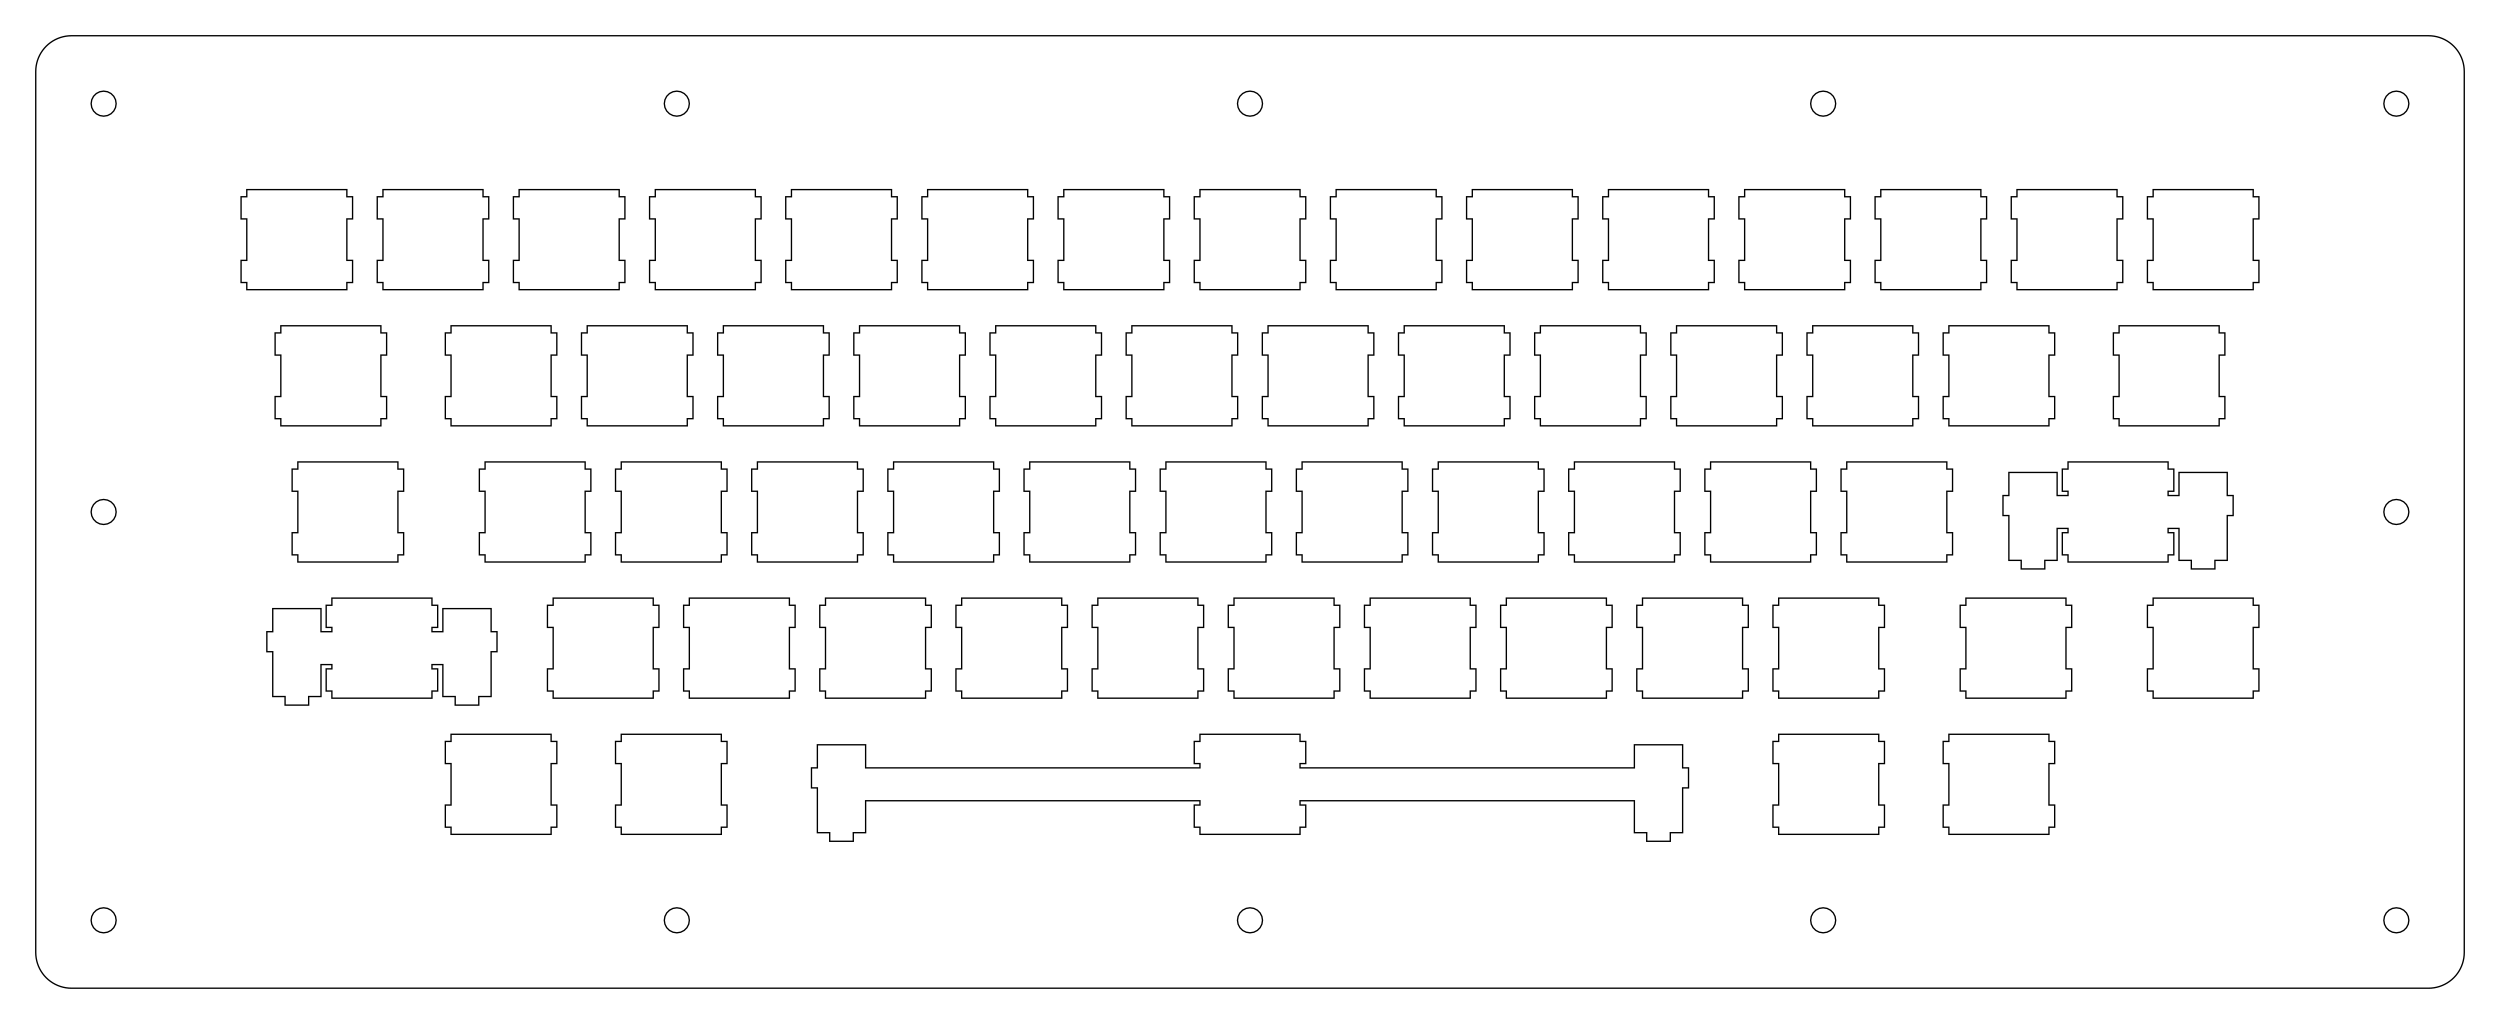 <?xml version="1.0"?>
<!-- Generated by SVGo -->
<svg width="349.752mm" height="143.252mm"
     viewBox="0.000 0.000 349.752 143.252"
     xmlns="http://www.w3.org/2000/svg" 
     xmlns:xlink="http://www.w3.org/1999/xlink">
<polygon points="339.752,5.001 340.144,5.016 340.534,5.062 340.919,5.139 341.297,5.245 341.665,5.381 342.021,5.545 342.364,5.737 342.690,5.955 342.999,6.198 343.287,6.465 343.554,6.753 343.797,7.062 344.015,7.388 344.207,7.731 344.371,8.087 344.507,8.455 344.613,8.833 344.690,9.218 344.736,9.608 344.752,10.001 344.752,133.251 344.736,133.644 344.690,134.034 344.613,134.419 344.507,134.797 344.371,135.165 344.207,135.521 344.015,135.864 343.797,136.190 343.554,136.499 343.287,136.787 342.999,137.054 342.690,137.297 342.364,137.515 342.021,137.707 341.665,137.871 341.297,138.007 340.919,138.113 340.534,138.190 340.144,138.236 339.752,138.252 10.001,138.251 9.608,138.236 9.218,138.190 8.833,138.113 8.455,138.007 8.087,137.871 7.731,137.707 7.388,137.515 7.062,137.297 6.753,137.054 6.465,136.787 6.198,136.499 5.955,136.190 5.737,135.864 5.545,135.521 5.381,135.165 5.245,134.797 5.139,134.419 5.062,134.034 5.016,133.644 5.000,133.251 5.001,10.001 5.016,9.608 5.062,9.218 5.139,8.833 5.245,8.455 5.381,8.087 5.545,7.731 5.737,7.388 5.955,7.062 6.198,6.753 6.465,6.465 6.753,6.198 7.062,5.955 7.388,5.737 7.731,5.545 8.087,5.381 8.455,5.245 8.833,5.139 9.218,5.062 9.608,5.016 10.001,5.000" style="fill:none;stroke-width:0.05mm;stroke:black"/>
<polygon points="334.711,127.087 334.223,127.336 333.836,127.723 333.587,128.211 333.502,128.751 333.587,129.292 333.836,129.780 334.223,130.167 334.711,130.415 335.252,130.501 335.792,130.415 336.280,130.167 336.667,129.780 336.916,129.292 337.002,128.751 336.916,128.211 336.667,127.723 336.280,127.336 335.792,127.087 335.252,127.001" style="fill:none;stroke-width:0.05mm;stroke:black"/>
<polygon points="254.523,127.087 254.035,127.336 253.648,127.723 253.399,128.211 253.314,128.751 253.399,129.292 253.648,129.780 254.035,130.167 254.523,130.415 255.064,130.501 255.605,130.415 256.092,130.167 256.479,129.780 256.727,129.292 256.814,128.751 256.727,128.211 256.479,127.723 256.092,127.336 255.605,127.087 255.064,127.001" style="fill:none;stroke-width:0.05mm;stroke:black"/>
<polygon points="174.335,127.087 173.847,127.336 173.460,127.723 173.212,128.211 173.126,128.751 173.212,129.292 173.460,129.780 173.847,130.167 174.335,130.415 174.876,130.501 175.417,130.415 175.905,130.167 176.292,129.780 176.540,129.292 176.626,128.751 176.540,128.211 176.292,127.723 175.905,127.336 175.417,127.087 174.876,127.001" style="fill:none;stroke-width:0.05mm;stroke:black"/>
<polygon points="94.147,127.087 93.660,127.336 93.272,127.723 93.024,128.211 92.938,128.751 93.024,129.292 93.272,129.780 93.660,130.167 94.147,130.415 94.688,130.501 95.229,130.415 95.717,130.167 96.104,129.780 96.353,129.292 96.438,128.751 96.353,128.211 96.104,127.723 95.717,127.336 95.229,127.087 94.688,127.001" style="fill:none;stroke-width:0.05mm;stroke:black"/>
<polygon points="13.960,127.087 13.472,127.336 13.085,127.723 12.836,128.211 12.750,128.751 12.836,129.292 13.085,129.780 13.472,130.167 13.960,130.415 14.500,130.501 15.041,130.415 15.529,130.167 15.916,129.780 16.165,129.292 16.249,128.751 16.165,128.211 15.916,127.723 15.529,127.336 15.041,127.087 14.500,127.001" style="fill:none;stroke-width:0.05mm;stroke:black"/>
<polygon points="167.876,102.726 167.876,103.726 167.076,103.726 167.076,106.825 167.876,106.825 167.876,107.426 121.101,107.426 121.101,104.196 114.351,104.196 114.351,107.426 113.526,107.426 113.526,110.226 114.351,110.226 114.351,116.495 116.076,116.495 116.076,117.696 119.376,117.696 119.376,116.495 121.101,116.495 121.101,112.025 167.876,112.025 167.876,112.626 167.076,112.626 167.076,115.726 167.876,115.726 167.876,116.726 181.876,116.726 181.876,115.726 182.676,115.726 182.676,112.626 181.876,112.626 181.876,112.025 228.651,112.025 228.651,116.495 230.376,116.495 230.376,117.696 233.676,117.696 233.676,116.495 235.401,116.495 235.401,110.226 236.226,110.226 236.226,107.426 235.401,107.426 235.401,104.196 228.651,104.196 228.651,107.426 181.876,107.426 181.876,106.825 182.676,106.825 182.676,103.726 181.876,103.726 181.876,102.726" style="fill:none;stroke-width:0.05mm;stroke:black"/>
<polygon points="63.101,102.726 63.101,103.726 62.301,103.726 62.301,106.825 63.101,106.825 63.101,112.626 62.301,112.626 62.301,115.726 63.101,115.726 63.101,116.726 77.101,116.726 77.101,115.726 77.901,115.726 77.901,112.626 77.101,112.626 77.101,106.825 77.901,106.825 77.901,103.726 77.101,103.726 77.101,102.726" style="fill:none;stroke-width:0.05mm;stroke:black"/>
<polygon points="86.913,102.726 86.913,103.726 86.113,103.726 86.113,106.825 86.913,106.825 86.913,112.626 86.113,112.626 86.113,115.726 86.913,115.726 86.913,116.726 100.913,116.726 100.913,115.726 101.713,115.726 101.713,112.626 100.913,112.626 100.913,106.825 101.713,106.825 101.713,103.726 100.913,103.726 100.913,102.726" style="fill:none;stroke-width:0.05mm;stroke:black"/>
<polygon points="248.838,102.726 248.838,103.726 248.038,103.726 248.038,106.825 248.838,106.825 248.838,112.626 248.038,112.626 248.038,115.726 248.838,115.726 248.838,116.726 262.838,116.726 262.838,115.726 263.638,115.726 263.638,112.626 262.838,112.626 262.838,106.825 263.638,106.825 263.638,103.726 262.838,103.726 262.838,102.726" style="fill:none;stroke-width:0.05mm;stroke:black"/>
<polygon points="272.651,102.726 272.651,103.726 271.850,103.726 271.850,106.825 272.651,106.825 272.651,112.626 271.850,112.626 271.850,115.726 272.651,115.726 272.651,116.726 286.651,116.726 286.651,115.726 287.451,115.726 287.451,112.626 286.651,112.626 286.651,106.825 287.451,106.825 287.451,103.726 286.651,103.726 286.651,102.726" style="fill:none;stroke-width:0.05mm;stroke:black"/>
<polygon points="46.432,83.676 46.432,84.676 45.632,84.676 45.632,87.775 46.432,87.775 46.432,88.376 44.907,88.376 44.907,85.146 38.157,85.146 38.157,88.376 37.332,88.376 37.332,91.176 38.157,91.176 38.157,97.446 39.882,97.446 39.882,98.646 43.182,98.646 43.182,97.446 44.907,97.446 44.907,92.976 46.432,92.976 46.432,93.576 45.632,93.576 45.632,96.676 46.432,96.676 46.432,97.676 60.432,97.676 60.432,96.676 61.232,96.676 61.232,93.576 60.432,93.576 60.432,92.976 61.957,92.976 61.957,97.446 63.682,97.446 63.682,98.646 66.982,98.646 66.982,97.446 68.707,97.446 68.707,91.176 69.532,91.176 69.532,88.376 68.707,88.376 68.707,85.146 61.957,85.146 61.957,88.376 60.432,88.376 60.432,87.775 61.232,87.775 61.232,84.676 60.432,84.676 60.432,83.676" style="fill:none;stroke-width:0.05mm;stroke:black"/>
<polygon points="77.388,83.676 77.388,84.676 76.588,84.676 76.588,87.775 77.388,87.775 77.388,93.576 76.588,93.576 76.588,96.676 77.388,96.676 77.388,97.676 91.388,97.676 91.388,96.676 92.188,96.676 92.188,93.576 91.388,93.576 91.388,87.775 92.188,87.775 92.188,84.676 91.388,84.676 91.388,83.676" style="fill:none;stroke-width:0.05mm;stroke:black"/>
<polygon points="96.438,83.676 96.438,84.676 95.638,84.676 95.638,87.775 96.438,87.775 96.438,93.576 95.638,93.576 95.638,96.676 96.438,96.676 96.438,97.676 110.438,97.676 110.438,96.676 111.238,96.676 111.238,93.576 110.438,93.576 110.438,87.775 111.238,87.775 111.238,84.676 110.438,84.676 110.438,83.676" style="fill:none;stroke-width:0.05mm;stroke:black"/>
<polygon points="115.488,83.676 115.488,84.676 114.688,84.676 114.688,87.775 115.488,87.775 115.488,93.576 114.688,93.576 114.688,96.676 115.488,96.676 115.488,97.676 129.488,97.676 129.488,96.676 130.288,96.676 130.288,93.576 129.488,93.576 129.488,87.775 130.288,87.775 130.288,84.676 129.488,84.676 129.488,83.676" style="fill:none;stroke-width:0.05mm;stroke:black"/>
<polygon points="134.538,83.676 134.538,84.676 133.738,84.676 133.738,87.775 134.538,87.775 134.538,93.576 133.738,93.576 133.738,96.676 134.538,96.676 134.538,97.676 148.538,97.676 148.538,96.676 149.338,96.676 149.338,93.576 148.538,93.576 148.538,87.775 149.338,87.775 149.338,84.676 148.538,84.676 148.538,83.676" style="fill:none;stroke-width:0.05mm;stroke:black"/>
<polygon points="153.588,83.676 153.588,84.676 152.788,84.676 152.788,87.775 153.588,87.775 153.588,93.576 152.788,93.576 152.788,96.676 153.588,96.676 153.588,97.676 167.588,97.676 167.588,96.676 168.388,96.676 168.388,93.576 167.588,93.576 167.588,87.775 168.388,87.775 168.388,84.676 167.588,84.676 167.588,83.676" style="fill:none;stroke-width:0.05mm;stroke:black"/>
<polygon points="172.638,83.676 172.638,84.676 171.838,84.676 171.838,87.775 172.638,87.775 172.638,93.576 171.838,93.576 171.838,96.676 172.638,96.676 172.638,97.676 186.638,97.676 186.638,96.676 187.438,96.676 187.438,93.576 186.638,93.576 186.638,87.775 187.438,87.775 187.438,84.676 186.638,84.676 186.638,83.676" style="fill:none;stroke-width:0.05mm;stroke:black"/>
<polygon points="191.688,83.676 191.688,84.676 190.888,84.676 190.888,87.775 191.688,87.775 191.688,93.576 190.888,93.576 190.888,96.676 191.688,96.676 191.688,97.676 205.688,97.676 205.688,96.676 206.488,96.676 206.488,93.576 205.688,93.576 205.688,87.775 206.488,87.775 206.488,84.676 205.688,84.676 205.688,83.676" style="fill:none;stroke-width:0.05mm;stroke:black"/>
<polygon points="210.738,83.676 210.738,84.676 209.938,84.676 209.938,87.775 210.738,87.775 210.738,93.576 209.938,93.576 209.938,96.676 210.738,96.676 210.738,97.676 224.738,97.676 224.738,96.676 225.538,96.676 225.538,93.576 224.738,93.576 224.738,87.775 225.538,87.775 225.538,84.676 224.738,84.676 224.738,83.676" style="fill:none;stroke-width:0.05mm;stroke:black"/>
<polygon points="229.788,83.676 229.788,84.676 228.988,84.676 228.988,87.775 229.788,87.775 229.788,93.576 228.988,93.576 228.988,96.676 229.788,96.676 229.788,97.676 243.788,97.676 243.788,96.676 244.588,96.676 244.588,93.576 243.788,93.576 243.788,87.775 244.588,87.775 244.588,84.676 243.788,84.676 243.788,83.676" style="fill:none;stroke-width:0.05mm;stroke:black"/>
<polygon points="248.838,83.676 248.838,84.676 248.038,84.676 248.038,87.775 248.838,87.775 248.838,93.576 248.038,93.576 248.038,96.676 248.838,96.676 248.838,97.676 262.838,97.676 262.838,96.676 263.638,96.676 263.638,93.576 262.838,93.576 262.838,87.775 263.638,87.775 263.638,84.676 262.838,84.676 262.838,83.676" style="fill:none;stroke-width:0.05mm;stroke:black"/>
<polygon points="275.032,83.676 275.032,84.676 274.232,84.676 274.232,87.775 275.032,87.775 275.032,93.576 274.232,93.576 274.232,96.676 275.032,96.676 275.032,97.676 289.032,97.676 289.032,96.676 289.832,96.676 289.832,93.576 289.032,93.576 289.032,87.775 289.832,87.775 289.832,84.676 289.032,84.676 289.032,83.676" style="fill:none;stroke-width:0.05mm;stroke:black"/>
<polygon points="301.226,83.676 301.226,84.676 300.426,84.676 300.426,87.775 301.226,87.775 301.226,93.576 300.426,93.576 300.426,96.676 301.226,96.676 301.226,97.676 315.226,97.676 315.226,96.676 316.026,96.676 316.026,93.576 315.226,93.576 315.226,87.775 316.026,87.775 316.026,84.676 315.226,84.676 315.226,83.676" style="fill:none;stroke-width:0.05mm;stroke:black"/>
<polygon points="289.319,64.626 289.319,65.626 288.519,65.626 288.519,68.726 289.319,68.726 289.319,69.326 287.794,69.326 287.794,66.096 281.044,66.096 281.044,69.326 280.219,69.326 280.219,72.126 281.044,72.126 281.044,78.396 282.769,78.396 282.769,79.596 286.069,79.596 286.069,78.396 287.794,78.396 287.794,73.926 289.319,73.926 289.319,74.526 288.519,74.526 288.519,77.626 289.319,77.626 289.319,78.626 303.319,78.626 303.319,77.626 304.119,77.626 304.119,74.526 303.319,74.526 303.319,73.926 304.844,73.926 304.844,78.396 306.569,78.396 306.569,79.596 309.869,79.596 309.869,78.396 311.594,78.396 311.594,72.126 312.419,72.126 312.419,69.326 311.594,69.326 311.594,66.096 304.844,66.096 304.844,69.326 303.319,69.326 303.319,68.726 304.119,68.726 304.119,65.626 303.319,65.626 303.319,64.626" style="fill:none;stroke-width:0.05mm;stroke:black"/>
<polygon points="41.669,64.626 41.669,65.626 40.869,65.626 40.869,68.726 41.669,68.726 41.669,74.526 40.869,74.526 40.869,77.626 41.669,77.626 41.669,78.626 55.669,78.626 55.669,77.626 56.469,77.626 56.469,74.526 55.669,74.526 55.669,68.726 56.469,68.726 56.469,65.626 55.669,65.626 55.669,64.626" style="fill:none;stroke-width:0.05mm;stroke:black"/>
<polygon points="67.863,64.626 67.863,65.626 67.063,65.626 67.063,68.726 67.863,68.726 67.863,74.526 67.063,74.526 67.063,77.626 67.863,77.626 67.863,78.626 81.863,78.626 81.863,77.626 82.663,77.626 82.663,74.526 81.863,74.526 81.863,68.726 82.663,68.726 82.663,65.626 81.863,65.626 81.863,64.626" style="fill:none;stroke-width:0.05mm;stroke:black"/>
<polygon points="86.913,64.626 86.913,65.626 86.113,65.626 86.113,68.726 86.913,68.726 86.913,74.526 86.113,74.526 86.113,77.626 86.913,77.626 86.913,78.626 100.913,78.626 100.913,77.626 101.713,77.626 101.713,74.526 100.913,74.526 100.913,68.726 101.713,68.726 101.713,65.626 100.913,65.626 100.913,64.626" style="fill:none;stroke-width:0.05mm;stroke:black"/>
<polygon points="105.963,64.626 105.963,65.626 105.163,65.626 105.163,68.726 105.963,68.726 105.963,74.526 105.163,74.526 105.163,77.626 105.963,77.626 105.963,78.626 119.963,78.626 119.963,77.626 120.763,77.626 120.763,74.526 119.963,74.526 119.963,68.726 120.763,68.726 120.763,65.626 119.963,65.626 119.963,64.626" style="fill:none;stroke-width:0.05mm;stroke:black"/>
<polygon points="125.013,64.626 125.013,65.626 124.213,65.626 124.213,68.726 125.013,68.726 125.013,74.526 124.213,74.526 124.213,77.626 125.013,77.626 125.013,78.626 139.013,78.626 139.013,77.626 139.813,77.626 139.813,74.526 139.013,74.526 139.013,68.726 139.813,68.726 139.813,65.626 139.013,65.626 139.013,64.626" style="fill:none;stroke-width:0.05mm;stroke:black"/>
<polygon points="144.063,64.626 144.063,65.626 143.263,65.626 143.263,68.726 144.063,68.726 144.063,74.526 143.263,74.526 143.263,77.626 144.063,77.626 144.063,78.626 158.063,78.626 158.063,77.626 158.863,77.626 158.863,74.526 158.063,74.526 158.063,68.726 158.863,68.726 158.863,65.626 158.063,65.626 158.063,64.626" style="fill:none;stroke-width:0.05mm;stroke:black"/>
<polygon points="163.113,64.626 163.113,65.626 162.313,65.626 162.313,68.726 163.113,68.726 163.113,74.526 162.313,74.526 162.313,77.626 163.113,77.626 163.113,78.626 177.113,78.626 177.113,77.626 177.913,77.626 177.913,74.526 177.113,74.526 177.113,68.726 177.913,68.726 177.913,65.626 177.113,65.626 177.113,64.626" style="fill:none;stroke-width:0.05mm;stroke:black"/>
<polygon points="182.163,64.626 182.163,65.626 181.363,65.626 181.363,68.726 182.163,68.726 182.163,74.526 181.363,74.526 181.363,77.626 182.163,77.626 182.163,78.626 196.163,78.626 196.163,77.626 196.963,77.626 196.963,74.526 196.163,74.526 196.163,68.726 196.963,68.726 196.963,65.626 196.163,65.626 196.163,64.626" style="fill:none;stroke-width:0.05mm;stroke:black"/>
<polygon points="201.213,64.626 201.213,65.626 200.413,65.626 200.413,68.726 201.213,68.726 201.213,74.526 200.413,74.526 200.413,77.626 201.213,77.626 201.213,78.626 215.213,78.626 215.213,77.626 216.013,77.626 216.013,74.526 215.213,74.526 215.213,68.726 216.013,68.726 216.013,65.626 215.213,65.626 215.213,64.626" style="fill:none;stroke-width:0.05mm;stroke:black"/>
<polygon points="220.263,64.626 220.263,65.626 219.463,65.626 219.463,68.726 220.263,68.726 220.263,74.526 219.463,74.526 219.463,77.626 220.263,77.626 220.263,78.626 234.263,78.626 234.263,77.626 235.063,77.626 235.063,74.526 234.263,74.526 234.263,68.726 235.063,68.726 235.063,65.626 234.263,65.626 234.263,64.626" style="fill:none;stroke-width:0.05mm;stroke:black"/>
<polygon points="239.313,64.626 239.313,65.626 238.513,65.626 238.513,68.726 239.313,68.726 239.313,74.526 238.513,74.526 238.513,77.626 239.313,77.626 239.313,78.626 253.313,78.626 253.313,77.626 254.113,77.626 254.113,74.526 253.313,74.526 253.313,68.726 254.113,68.726 254.113,65.626 253.313,65.626 253.313,64.626" style="fill:none;stroke-width:0.05mm;stroke:black"/>
<polygon points="258.363,64.626 258.363,65.626 257.563,65.626 257.563,68.726 258.363,68.726 258.363,74.526 257.563,74.526 257.563,77.626 258.363,77.626 258.363,78.626 272.363,78.626 272.363,77.626 273.163,77.626 273.163,74.526 272.363,74.526 272.363,68.726 273.163,68.726 273.163,65.626 272.363,65.626 272.363,64.626" style="fill:none;stroke-width:0.05mm;stroke:black"/>
<polygon points="334.711,69.962 334.223,70.210 333.836,70.597 333.587,71.085 333.502,71.626 333.587,72.167 333.836,72.655 334.223,73.042 334.711,73.290 335.252,73.376 335.792,73.290 336.280,73.042 336.667,72.655 336.916,72.167 337.002,71.626 336.916,71.085 336.667,70.597 336.280,70.210 335.792,69.962 335.252,69.876" style="fill:none;stroke-width:0.05mm;stroke:black"/>
<polygon points="13.960,69.962 13.472,70.210 13.085,70.597 12.836,71.085 12.750,71.626 12.836,72.167 13.085,72.655 13.472,73.042 13.960,73.290 14.500,73.376 15.041,73.290 15.529,73.042 15.916,72.655 16.165,72.167 16.249,71.626 16.165,71.085 15.916,70.597 15.529,70.210 15.041,69.962 14.500,69.876" style="fill:none;stroke-width:0.05mm;stroke:black"/>
<polygon points="39.288,45.576 39.288,46.576 38.488,46.576 38.488,49.676 39.288,49.676 39.288,55.476 38.488,55.476 38.488,58.576 39.288,58.576 39.288,59.576 53.288,59.576 53.288,58.576 54.088,58.576 54.088,55.476 53.288,55.476 53.288,49.676 54.088,49.676 54.088,46.576 53.288,46.576 53.288,45.576" style="fill:none;stroke-width:0.05mm;stroke:black"/>
<polygon points="63.100,45.576 63.100,46.576 62.301,46.576 62.301,49.676 63.100,49.676 63.100,55.476 62.301,55.476 62.301,58.576 63.100,58.576 63.100,59.576 77.101,59.576 77.101,58.576 77.900,58.576 77.900,55.476 77.101,55.476 77.101,49.676 77.900,49.676 77.900,46.576 77.101,46.576 77.101,45.576" style="fill:none;stroke-width:0.05mm;stroke:black"/>
<polygon points="82.150,45.576 82.150,46.576 81.351,46.576 81.351,49.676 82.150,49.676 82.150,55.476 81.351,55.476 81.351,58.576 82.150,58.576 82.150,59.576 96.150,59.576 96.150,58.576 96.950,58.576 96.950,55.476 96.150,55.476 96.150,49.676 96.950,49.676 96.950,46.576 96.150,46.576 96.150,45.576" style="fill:none;stroke-width:0.05mm;stroke:black"/>
<polygon points="101.200,45.576 101.200,46.576 100.400,46.576 100.400,49.676 101.200,49.676 101.200,55.476 100.400,55.476 100.400,58.576 101.200,58.576 101.200,59.576 115.200,59.576 115.200,58.576 116.000,58.576 116.000,55.476 115.200,55.476 115.200,49.676 116.000,49.676 116.000,46.576 115.200,46.576 115.200,45.576" style="fill:none;stroke-width:0.05mm;stroke:black"/>
<polygon points="120.250,45.576 120.250,46.576 119.450,46.576 119.450,49.676 120.250,49.676 120.250,55.476 119.450,55.476 119.450,58.576 120.250,58.576 120.250,59.576 134.251,59.576 134.251,58.576 135.050,58.576 135.050,55.476 134.251,55.476 134.251,49.676 135.050,49.676 135.050,46.576 134.251,46.576 134.251,45.576" style="fill:none;stroke-width:0.05mm;stroke:black"/>
<polygon points="139.300,45.576 139.300,46.576 138.500,46.576 138.500,49.676 139.300,49.676 139.300,55.476 138.500,55.476 138.500,58.576 139.300,58.576 139.300,59.576 153.300,59.576 153.300,58.576 154.101,58.576 154.101,55.476 153.300,55.476 153.300,49.676 154.101,49.676 154.101,46.576 153.300,46.576 153.300,45.576" style="fill:none;stroke-width:0.05mm;stroke:black"/>
<polygon points="158.351,45.576 158.351,46.576 157.550,46.576 157.550,49.676 158.351,49.676 158.351,55.476 157.550,55.476 157.550,58.576 158.351,58.576 158.351,59.576 172.351,59.576 172.351,58.576 173.151,58.576 173.151,55.476 172.351,55.476 172.351,49.676 173.151,49.676 173.151,46.576 172.351,46.576 172.351,45.576" style="fill:none;stroke-width:0.05mm;stroke:black"/>
<polygon points="177.401,45.576 177.401,46.576 176.601,46.576 176.601,49.676 177.401,49.676 177.401,55.476 176.601,55.476 176.601,58.576 177.401,58.576 177.401,59.576 191.401,59.576 191.401,58.576 192.201,58.576 192.201,55.476 191.401,55.476 191.401,49.676 192.201,49.676 192.201,46.576 191.401,46.576 191.401,45.576" style="fill:none;stroke-width:0.05mm;stroke:black"/>
<polygon points="196.451,45.576 196.451,46.576 195.651,46.576 195.651,49.676 196.451,49.676 196.451,55.476 195.651,55.476 195.651,58.576 196.451,58.576 196.451,59.576 210.451,59.576 210.451,58.576 211.251,58.576 211.251,55.476 210.451,55.476 210.451,49.676 211.251,49.676 211.251,46.576 210.451,46.576 210.451,45.576" style="fill:none;stroke-width:0.05mm;stroke:black"/>
<polygon points="215.501,45.576 215.501,46.576 214.701,46.576 214.701,49.676 215.501,49.676 215.501,55.476 214.701,55.476 214.701,58.576 215.501,58.576 215.501,59.576 229.501,59.576 229.501,58.576 230.301,58.576 230.301,55.476 229.501,55.476 229.501,49.676 230.301,49.676 230.301,46.576 229.501,46.576 229.501,45.576" style="fill:none;stroke-width:0.05mm;stroke:black"/>
<polygon points="234.551,45.576 234.551,46.576 233.751,46.576 233.751,49.676 234.551,49.676 234.551,55.476 233.751,55.476 233.751,58.576 234.551,58.576 234.551,59.576 248.551,59.576 248.551,58.576 249.351,58.576 249.351,55.476 248.551,55.476 248.551,49.676 249.351,49.676 249.351,46.576 248.551,46.576 248.551,45.576" style="fill:none;stroke-width:0.05mm;stroke:black"/>
<polygon points="253.601,45.576 253.601,46.576 252.801,46.576 252.801,49.676 253.601,49.676 253.601,55.476 252.801,55.476 252.801,58.576 253.601,58.576 253.601,59.576 267.601,59.576 267.601,58.576 268.401,58.576 268.401,55.476 267.601,55.476 267.601,49.676 268.401,49.676 268.401,46.576 267.601,46.576 267.601,45.576" style="fill:none;stroke-width:0.05mm;stroke:black"/>
<polygon points="272.651,45.576 272.651,46.576 271.851,46.576 271.851,49.676 272.651,49.676 272.651,55.476 271.851,55.476 271.851,58.576 272.651,58.576 272.651,59.576 286.651,59.576 286.651,58.576 287.451,58.576 287.451,55.476 286.651,55.476 286.651,49.676 287.451,49.676 287.451,46.576 286.651,46.576 286.651,45.576" style="fill:none;stroke-width:0.05mm;stroke:black"/>
<polygon points="296.463,45.576 296.463,46.576 295.663,46.576 295.663,49.676 296.463,49.676 296.463,55.476 295.663,55.476 295.663,58.576 296.463,58.576 296.463,59.576 310.463,59.576 310.463,58.576 311.263,58.576 311.263,55.476 310.463,55.476 310.463,49.676 311.263,49.676 311.263,46.576 310.463,46.576 310.463,45.576" style="fill:none;stroke-width:0.05mm;stroke:black"/>
<polygon points="34.526,26.526 34.526,27.526 33.726,27.526 33.726,30.626 34.526,30.626 34.526,36.426 33.726,36.426 33.726,39.526 34.526,39.526 34.526,40.526 48.526,40.526 48.526,39.526 49.325,39.526 49.325,36.426 48.526,36.426 48.526,30.626 49.325,30.626 49.325,27.526 48.526,27.526 48.526,26.526" style="fill:none;stroke-width:0.05mm;stroke:black"/>
<polygon points="53.576,26.526 53.576,27.526 52.776,27.526 52.776,30.626 53.576,30.626 53.576,36.426 52.776,36.426 52.776,39.526 53.576,39.526 53.576,40.526 67.576,40.526 67.576,39.526 68.376,39.526 68.376,36.426 67.576,36.426 67.576,30.626 68.376,30.626 68.376,27.526 67.576,27.526 67.576,26.526" style="fill:none;stroke-width:0.05mm;stroke:black"/>
<polygon points="72.626,26.526 72.626,27.526 71.826,27.526 71.826,30.626 72.626,30.626 72.626,36.426 71.826,36.426 71.826,39.526 72.626,39.526 72.626,40.526 86.626,40.526 86.626,39.526 87.426,39.526 87.426,36.426 86.626,36.426 86.626,30.626 87.426,30.626 87.426,27.526 86.626,27.526 86.626,26.526" style="fill:none;stroke-width:0.05mm;stroke:black"/>
<polygon points="91.676,26.526 91.676,27.526 90.876,27.526 90.876,30.626 91.676,30.626 91.676,36.426 90.876,36.426 90.876,39.526 91.676,39.526 91.676,40.526 105.676,40.526 105.676,39.526 106.476,39.526 106.476,36.426 105.676,36.426 105.676,30.626 106.476,30.626 106.476,27.526 105.676,27.526 105.676,26.526" style="fill:none;stroke-width:0.05mm;stroke:black"/>
<polygon points="110.726,26.526 110.726,27.526 109.926,27.526 109.926,30.626 110.726,30.626 110.726,36.426 109.926,36.426 109.926,39.526 110.726,39.526 110.726,40.526 124.726,40.526 124.726,39.526 125.525,39.526 125.525,36.426 124.726,36.426 124.726,30.626 125.525,30.626 125.525,27.526 124.726,27.526 124.726,26.526" style="fill:none;stroke-width:0.05mm;stroke:black"/>
<polygon points="129.776,26.526 129.776,27.526 128.976,27.526 128.976,30.626 129.776,30.626 129.776,36.426 128.976,36.426 128.976,39.526 129.776,39.526 129.776,40.526 143.776,40.526 143.776,39.526 144.576,39.526 144.576,36.426 143.776,36.426 143.776,30.626 144.576,30.626 144.576,27.526 143.776,27.526 143.776,26.526" style="fill:none;stroke-width:0.05mm;stroke:black"/>
<polygon points="148.826,26.526 148.826,27.526 148.026,27.526 148.026,30.626 148.826,30.626 148.826,36.426 148.026,36.426 148.026,39.526 148.826,39.526 148.826,40.526 162.826,40.526 162.826,39.526 163.626,39.526 163.626,36.426 162.826,36.426 162.826,30.626 163.626,30.626 163.626,27.526 162.826,27.526 162.826,26.526" style="fill:none;stroke-width:0.05mm;stroke:black"/>
<polygon points="167.876,26.526 167.876,27.526 167.076,27.526 167.076,30.626 167.876,30.626 167.876,36.426 167.076,36.426 167.076,39.526 167.876,39.526 167.876,40.526 181.876,40.526 181.876,39.526 182.676,39.526 182.676,36.426 181.876,36.426 181.876,30.626 182.676,30.626 182.676,27.526 181.876,27.526 181.876,26.526" style="fill:none;stroke-width:0.05mm;stroke:black"/>
<polygon points="186.926,26.526 186.926,27.526 186.126,27.526 186.126,30.626 186.926,30.626 186.926,36.426 186.126,36.426 186.126,39.526 186.926,39.526 186.926,40.526 200.926,40.526 200.926,39.526 201.726,39.526 201.726,36.426 200.926,36.426 200.926,30.626 201.726,30.626 201.726,27.526 200.926,27.526 200.926,26.526" style="fill:none;stroke-width:0.05mm;stroke:black"/>
<polygon points="205.976,26.526 205.976,27.526 205.176,27.526 205.176,30.626 205.976,30.626 205.976,36.426 205.176,36.426 205.176,39.526 205.976,39.526 205.976,40.526 219.976,40.526 219.976,39.526 220.776,39.526 220.776,36.426 219.976,36.426 219.976,30.626 220.776,30.626 220.776,27.526 219.976,27.526 219.976,26.526" style="fill:none;stroke-width:0.05mm;stroke:black"/>
<polygon points="225.026,26.526 225.026,27.526 224.226,27.526 224.226,30.626 225.026,30.626 225.026,36.426 224.226,36.426 224.226,39.526 225.026,39.526 225.026,40.526 239.026,40.526 239.026,39.526 239.826,39.526 239.826,36.426 239.026,36.426 239.026,30.626 239.826,30.626 239.826,27.526 239.026,27.526 239.026,26.526" style="fill:none;stroke-width:0.05mm;stroke:black"/>
<polygon points="244.076,26.526 244.076,27.526 243.276,27.526 243.276,30.626 244.076,30.626 244.076,36.426 243.276,36.426 243.276,39.526 244.076,39.526 244.076,40.526 258.076,40.526 258.076,39.526 258.876,39.526 258.876,36.426 258.076,36.426 258.076,30.626 258.876,30.626 258.876,27.526 258.076,27.526 258.076,26.526" style="fill:none;stroke-width:0.05mm;stroke:black"/>
<polygon points="263.126,26.526 263.126,27.526 262.326,27.526 262.326,30.626 263.126,30.626 263.126,36.426 262.326,36.426 262.326,39.526 263.126,39.526 263.126,40.526 277.126,40.526 277.126,39.526 277.926,39.526 277.926,36.426 277.126,36.426 277.126,30.626 277.926,30.626 277.926,27.526 277.126,27.526 277.126,26.526" style="fill:none;stroke-width:0.05mm;stroke:black"/>
<polygon points="282.176,26.526 282.176,27.526 281.376,27.526 281.376,30.626 282.176,30.626 282.176,36.426 281.376,36.426 281.376,39.526 282.176,39.526 282.176,40.526 296.176,40.526 296.176,39.526 296.976,39.526 296.976,36.426 296.176,36.426 296.176,30.626 296.976,30.626 296.976,27.526 296.176,27.526 296.176,26.526" style="fill:none;stroke-width:0.05mm;stroke:black"/>
<polygon points="301.226,26.526 301.226,27.526 300.426,27.526 300.426,30.626 301.226,30.626 301.226,36.426 300.426,36.426 300.426,39.526 301.226,39.526 301.226,40.526 315.226,40.526 315.226,39.526 316.026,39.526 316.026,36.426 315.226,36.426 315.226,30.626 316.026,30.626 316.026,27.526 315.226,27.526 315.226,26.526" style="fill:none;stroke-width:0.05mm;stroke:black"/>
<polygon points="94.147,12.836 93.660,13.085 93.272,13.472 93.024,13.960 92.938,14.501 93.024,15.041 93.272,15.529 93.660,15.916 94.147,16.165 94.688,16.251 95.229,16.165 95.717,15.916 96.104,15.529 96.353,15.041 96.438,14.501 96.353,13.960 96.104,13.472 95.717,13.085 95.229,12.836 94.688,12.751" style="fill:none;stroke-width:0.05mm;stroke:black"/>
<polygon points="174.335,12.836 173.847,13.085 173.460,13.472 173.212,13.960 173.126,14.501 173.212,15.041 173.460,15.529 173.847,15.916 174.335,16.165 174.876,16.251 175.417,16.165 175.905,15.916 176.292,15.529 176.540,15.041 176.626,14.501 176.540,13.960 176.292,13.472 175.905,13.085 175.417,12.836 174.876,12.751" style="fill:none;stroke-width:0.05mm;stroke:black"/>
<polygon points="254.523,12.836 254.035,13.085 253.648,13.472 253.399,13.960 253.314,14.501 253.399,15.041 253.648,15.529 254.035,15.916 254.523,16.165 255.064,16.251 255.605,16.165 256.092,15.916 256.479,15.529 256.727,15.041 256.814,14.501 256.727,13.960 256.479,13.472 256.092,13.085 255.605,12.836 255.064,12.751" style="fill:none;stroke-width:0.05mm;stroke:black"/>
<polygon points="334.711,12.836 334.223,13.085 333.836,13.472 333.587,13.960 333.502,14.501 333.587,15.041 333.836,15.529 334.223,15.916 334.711,16.165 335.252,16.251 335.792,16.165 336.280,15.916 336.667,15.529 336.916,15.041 337.002,14.501 336.916,13.960 336.667,13.472 336.280,13.085 335.792,12.836 335.252,12.751" style="fill:none;stroke-width:0.05mm;stroke:black"/>
<polygon points="13.960,12.836 13.472,13.085 13.085,13.472 12.836,13.960 12.750,14.501 12.836,15.041 13.085,15.529 13.472,15.916 13.960,16.165 14.500,16.251 15.041,16.165 15.529,15.916 15.916,15.529 16.165,15.041 16.249,14.501 16.165,13.960 15.916,13.472 15.529,13.085 15.041,12.836 14.500,12.751" style="fill:none;stroke-width:0.05mm;stroke:black"/>
</svg>
